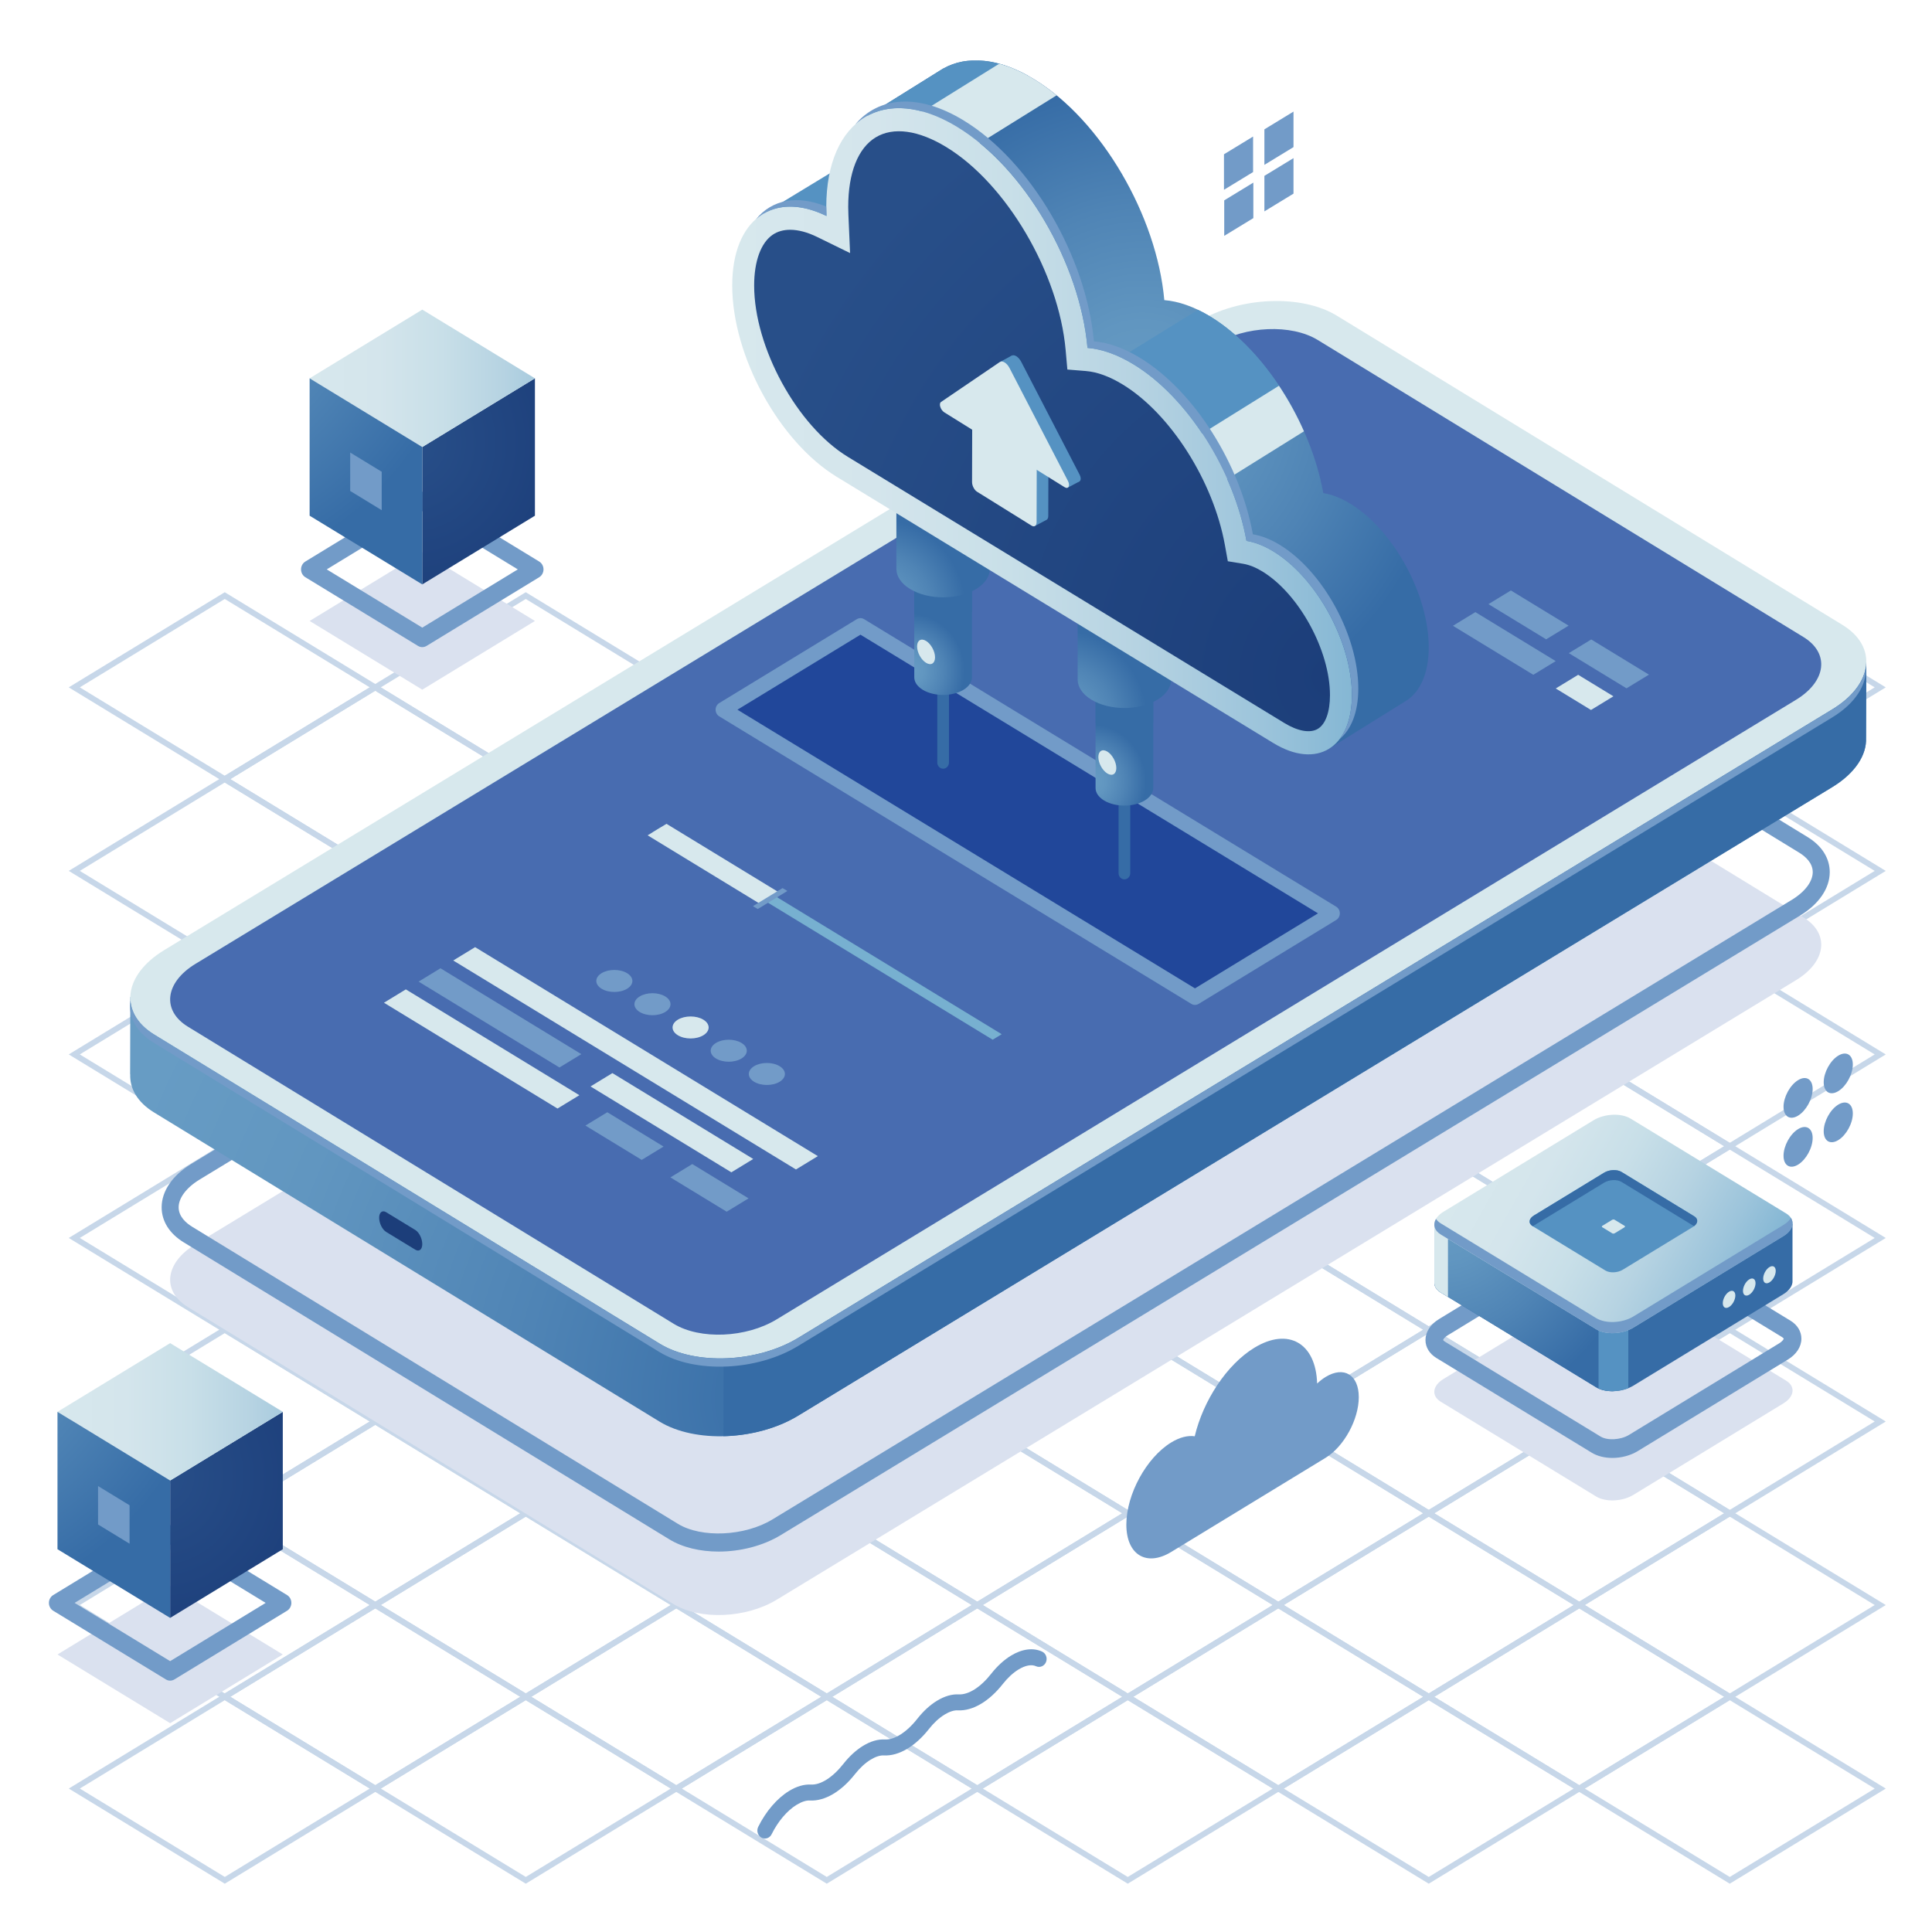 <svg width="800" height="800" viewBox="0 0 800 800" fill="none" xmlns="http://www.w3.org/2000/svg">
<g clip-path="url(#clip0_137_681)">
<mask id="mask0_137_681" style="mask-type:luminance" maskUnits="userSpaceOnUse" x="14" y="19" width="780" height="773">
<path d="M793.958 19H14.898V792H793.958V19Z" fill="white"/>
</mask>
<g mask="url(#mask0_137_681)">
<g opacity="0.4">
<path d="M716.241 324.019L651.639 284.624L716.241 245.231L780.845 284.624L716.241 324.019ZM656.212 284.624L716.243 321.228L776.273 284.624L716.243 248.021L656.212 284.624Z" fill="#729BC8"/>
<path d="M591.609 324.02L527.002 284.623L591.606 245.232L592.177 245.582L656.211 284.627L591.609 324.02ZM531.576 284.623L591.609 321.229L651.639 284.625L591.606 248.022L531.576 284.623Z" fill="#729BC8"/>
<path d="M653.923 362.016L589.32 322.623L653.923 283.23L718.527 322.623L653.923 362.016ZM593.895 322.623L653.924 359.226L713.955 322.623L653.924 286.019L593.895 322.623Z" fill="#729BC8"/>
<path d="M716.244 400.016L715.673 399.668L651.639 360.623L716.241 321.23L716.813 321.579L780.847 360.623L716.244 400.016ZM656.212 360.622L716.246 397.225L776.276 360.622L716.243 324.019L656.212 360.622Z" fill="#729BC8"/>
<path d="M466.974 324.017L466.403 323.668L402.367 284.624L466.971 245.231L467.543 245.58L531.577 284.624L466.974 324.017ZM406.941 284.622L466.974 321.225L527.003 284.622L466.971 248.02L406.941 284.622Z" fill="#729BC8"/>
<path d="M529.293 362.015L528.721 361.666L464.688 322.622L529.29 283.229L593.897 322.625L529.293 362.015ZM469.26 322.622L529.293 359.225L589.323 322.624L529.29 286.018L469.26 322.622Z" fill="#729BC8"/>
<path d="M591.611 400.013L591.04 399.664L527.006 360.62L591.61 321.229L656.212 360.622L591.611 400.013ZM531.58 360.62L591.611 397.223L651.64 360.622L591.61 324.019L531.58 360.62Z" fill="#729BC8"/>
<path d="M653.926 438.015L589.322 398.618L653.923 359.227L654.495 359.576L718.53 398.62L653.926 438.015ZM593.897 398.618L653.928 435.224L713.958 398.622L653.925 362.019L593.897 398.618Z" fill="#729BC8"/>
<path d="M716.244 476.013L715.674 475.662L651.639 436.618L716.243 397.225L716.813 397.574L780.848 436.618L716.244 476.013ZM656.214 436.62L716.246 473.222L776.276 436.62L716.244 400.017L656.214 436.62Z" fill="#729BC8"/>
<path d="M342.34 324.017L277.734 284.621L342.337 245.229L342.907 245.578L406.941 284.623L342.34 324.017ZM282.308 284.621L342.34 321.227L402.369 284.624L342.337 248.021L282.308 284.621Z" fill="#729BC8"/>
<path d="M404.656 362.015L404.085 361.666L340.051 322.622L404.653 283.229L405.225 283.578L469.259 322.622L404.656 362.015ZM344.624 322.622L404.656 359.225L464.687 322.622L404.653 286.019L344.624 322.622Z" fill="#729BC8"/>
<path d="M466.975 400.013L466.403 399.664L402.369 360.62L466.973 321.227L467.543 321.575L531.579 360.62L466.975 400.013ZM406.943 360.62L466.975 397.222L527.005 360.62L466.973 324.017L406.943 360.62Z" fill="#729BC8"/>
<path d="M529.293 438.013L528.723 437.662L464.688 398.618L529.292 359.225L529.862 359.574L593.897 398.618L529.293 438.013ZM469.261 398.618L529.293 435.222L589.323 398.618L529.292 362.015L469.261 398.618Z" fill="#729BC8"/>
<path d="M591.61 476.013L527.006 436.62L591.61 397.225L656.214 436.621L591.61 476.013ZM531.58 436.618L591.61 473.221L651.64 436.62L591.61 400.014L531.58 436.618Z" fill="#729BC8"/>
<path d="M653.928 514.012L589.322 474.617L653.926 435.226L654.496 435.576L718.532 474.621L653.928 514.012ZM593.897 474.617L653.929 511.222L713.96 474.619L653.928 438.016L593.897 474.617Z" fill="#729BC8"/>
<path d="M716.246 552.009L715.676 551.661L651.641 512.615L716.245 473.222L716.816 473.572L780.85 512.616L716.246 552.009ZM656.216 512.616L716.248 549.219L776.278 512.616L716.246 476.014L656.216 512.616Z" fill="#729BC8"/>
<path d="M217.704 324.014L217.134 323.665L153.1 284.621L217.702 245.228L218.272 245.577L282.306 284.621L217.704 324.014ZM157.672 284.621L217.704 321.224L277.734 284.621L217.702 248.018L157.672 284.621Z" fill="#729BC8"/>
<path d="M280.022 362.012L279.452 361.663L215.418 322.619L280.022 283.226L344.627 322.622L280.022 362.012ZM219.99 322.619L280.022 359.222L340.052 322.621L280.02 286.015L219.99 322.619Z" fill="#729BC8"/>
<path d="M342.34 400.011L341.77 399.662L277.734 360.618L342.338 321.227L342.908 321.575L406.944 360.62L342.34 400.011ZM282.308 360.616L342.34 397.219L402.37 360.618L342.338 324.015L282.308 360.616Z" fill="#729BC8"/>
<path d="M404.66 438.013L340.055 398.617L404.659 359.225L405.229 359.574L469.264 398.618L404.66 438.013ZM344.63 398.617L404.662 435.222L464.692 398.618L404.66 362.015L344.63 398.617Z" fill="#729BC8"/>
<path d="M466.979 476.012L466.409 475.662L402.373 436.618L466.977 397.223L467.547 397.572L531.583 436.618L466.979 476.012ZM406.947 436.618L466.979 473.221L527.009 436.618L466.977 400.013L406.947 436.618Z" fill="#729BC8"/>
<path d="M529.293 514.01L464.689 474.617L529.293 435.224L593.897 474.617L529.293 514.01ZM469.263 474.617L529.293 511.22L589.324 474.617L529.293 438.014L469.263 474.617Z" fill="#729BC8"/>
<path d="M591.611 552.008L591.041 551.658L527.006 512.614L591.61 473.221L656.215 512.615L591.611 552.008ZM531.58 512.615L591.611 549.218L651.642 512.617L591.61 476.013L531.58 512.615Z" fill="#729BC8"/>
<path d="M653.929 590.008L653.358 589.657L589.322 550.613L653.926 511.222L654.498 511.572L718.532 550.616L653.929 590.008ZM593.896 550.613L653.929 587.216L713.96 550.615L653.926 514.012L593.896 550.613Z" fill="#729BC8"/>
<path d="M716.252 628.007L651.646 588.612L716.249 549.221L716.82 549.571L780.856 588.615L716.252 628.007ZM656.22 588.612L716.253 625.217L776.284 588.614L716.25 552.011L656.22 588.612Z" fill="#729BC8"/>
<path d="M93.068 324.012L92.498 323.664L28.463 284.619L93.067 245.228L93.637 245.577L157.671 284.621L93.068 324.012ZM33.036 284.618L93.068 321.221L153.098 284.619L93.067 248.017L33.036 284.618Z" fill="#729BC8"/>
<path d="M155.387 362.012L90.781 322.616L155.384 283.225L155.955 283.573L219.989 322.618L155.387 362.012ZM95.356 322.618L155.388 359.224L215.419 322.621L155.387 286.018L95.356 322.618Z" fill="#729BC8"/>
<path d="M217.705 400.012L217.134 399.663L153.1 360.619L217.704 321.226L218.274 321.574L282.308 360.619L217.705 400.012ZM157.673 360.617L217.705 397.22L277.734 360.617L217.702 324.014L157.673 360.617Z" fill="#729BC8"/>
<path d="M280.026 438.009L279.456 437.661L215.422 398.615L280.024 359.222L280.594 359.57L344.63 398.615L280.026 438.009ZM219.994 398.616L280.026 435.219L340.056 398.616L280.024 362.013L219.994 398.616Z" fill="#729BC8"/>
<path d="M342.342 476.009L341.772 475.66L277.738 436.614L342.342 397.221L406.948 436.617L342.342 476.009ZM282.312 436.614L342.344 473.217L402.374 436.617L342.342 400.011L282.312 436.614Z" fill="#729BC8"/>
<path d="M404.661 514.007L404.091 513.658L340.057 474.612L404.659 435.223L405.231 435.571L469.265 474.617L404.661 514.007ZM344.63 474.614L404.662 511.217L464.693 474.617L404.661 438.014L344.63 474.614Z" fill="#729BC8"/>
<path d="M466.98 552.008L402.373 512.612L466.977 473.222L531.581 512.615L466.98 552.008ZM406.948 512.612L466.982 549.217L527.009 512.615L466.979 476.012L406.948 512.612Z" fill="#729BC8"/>
<path d="M529.296 590.008L464.693 550.615L529.294 511.222L529.866 511.57L593.9 550.616L529.296 590.008ZM469.267 550.613L529.296 587.216L589.326 550.613L529.294 514.01L469.267 550.613Z" fill="#729BC8"/>
<path d="M591.615 628.005L591.044 627.655L527.01 588.611L591.612 549.218L592.184 549.567L656.218 588.612L591.615 628.005ZM531.582 588.612L591.615 625.215L651.646 588.612L591.612 552.01L531.582 588.612Z" fill="#729BC8"/>
<path d="M653.932 666.002L653.36 665.652L589.326 626.608L653.93 587.215L718.536 626.609L653.932 666.002ZM593.9 626.609L653.932 663.212L713.962 626.611L653.93 590.007L593.9 626.609Z" fill="#729BC8"/>
<path d="M716.252 704.004L651.646 664.61L716.25 625.218L716.82 625.569L780.856 664.613L716.252 704.004ZM656.222 664.608L716.253 701.212L776.284 664.61L716.252 628.007L656.222 664.608Z" fill="#729BC8"/>
<path d="M93.069 400.01L92.499 399.659L28.465 360.615L93.069 321.222L157.674 360.618L93.069 400.01ZM33.037 360.615L93.069 397.22L153.099 360.618L93.067 324.012L33.037 360.615Z" fill="#729BC8"/>
<path d="M155.389 438.009L90.783 398.615L155.386 359.223L155.956 359.572L219.99 398.616L155.389 438.009ZM95.357 398.615L155.389 435.219L215.419 398.616L155.387 362.013L95.357 398.615Z" fill="#729BC8"/>
<path d="M217.708 476.009L217.137 475.66L153.104 436.614L217.708 397.221L218.278 397.572L282.312 436.616L217.708 476.009ZM157.676 436.614L217.708 473.217L277.738 436.614L217.706 400.011L157.676 436.614Z" fill="#729BC8"/>
<path d="M280.027 514.007L279.457 513.658L215.422 474.612L280.026 435.219L280.596 435.57L344.63 474.614L280.027 514.007ZM219.996 474.614L280.027 511.217L340.058 474.614L280.026 438.011L219.996 474.614Z" fill="#729BC8"/>
<path d="M342.346 552.005L341.776 551.656L277.742 512.61L342.345 473.217L342.916 473.568L406.95 512.612L342.346 552.005ZM282.314 512.612L342.346 549.215L402.375 512.612L342.343 476.009L282.314 512.612Z" fill="#729BC8"/>
<path d="M404.662 590.004L404.091 589.656L340.057 550.61L404.659 511.217L469.266 550.613L404.662 590.004ZM344.63 550.61L404.662 587.213L464.693 550.613L404.659 514.007L344.63 550.61Z" fill="#729BC8"/>
<path d="M466.979 628.005L402.375 588.609L466.979 549.219L531.581 588.612L466.979 628.005ZM406.95 588.609L466.98 625.215L527.011 588.612L466.98 552.009L406.95 588.609Z" fill="#729BC8"/>
<path d="M529.299 666.002L528.727 665.652L464.693 626.608L529.296 587.215L529.867 587.564L593.903 626.609L529.299 666.002ZM469.267 626.609L529.299 663.212L589.329 626.609L529.296 590.007L469.267 626.609Z" fill="#729BC8"/>
<path d="M591.617 704.003L591.047 703.653L527.012 664.608L591.616 625.215L592.186 625.564L656.221 664.61L591.617 704.003ZM531.585 664.608L591.617 701.211L651.648 664.608L591.616 628.006L531.585 664.608Z" fill="#729BC8"/>
<path d="M653.934 742.001L653.364 741.65L589.328 702.606L653.932 663.213L718.538 702.607L653.934 742.001ZM593.902 702.607L653.934 739.21L713.964 702.609L653.932 666.005L593.902 702.607Z" fill="#729BC8"/>
<path d="M716.254 779.999L715.684 779.649L651.648 740.605L716.252 701.213L716.824 701.564L780.858 740.608L716.254 779.999ZM656.224 740.605L716.256 777.208L776.286 740.606L716.254 704.004L656.224 740.605Z" fill="#729BC8"/>
<path d="M93.073 476.008L92.503 475.657L28.469 436.613L93.071 397.22L157.677 436.615L93.073 476.008ZM33.042 436.613L93.074 473.216L153.104 436.615L93.073 400.01L33.042 436.613Z" fill="#729BC8"/>
<path d="M155.389 514.005L154.819 513.655L90.783 474.611L155.387 435.219L155.957 435.57L219.991 474.614L155.389 514.005ZM95.357 474.612L155.389 511.215L215.418 474.614L155.386 438.011L95.357 474.612Z" fill="#729BC8"/>
<path d="M217.709 552.005L153.104 512.611L217.706 473.219L218.276 473.57L282.312 512.614L217.709 552.005ZM157.677 512.611L217.709 549.215L277.739 512.612L217.708 476.009L157.677 512.611Z" fill="#729BC8"/>
<path d="M280.031 590.004L279.46 589.656L215.426 550.61L280.03 511.217L280.6 511.567L344.634 550.611L280.031 590.004ZM219.999 550.61L280.031 587.213L340.06 550.61L280.028 514.007L219.999 550.61Z" fill="#729BC8"/>
<path d="M342.346 628.002L341.776 627.654L277.742 588.608L342.345 549.215L342.915 549.565L406.95 588.609L342.346 628.002ZM282.314 588.609L342.346 625.214L402.377 588.609L342.345 552.007L282.314 588.609Z" fill="#729BC8"/>
<path d="M404.663 666.002L340.059 626.607L404.663 587.214L469.267 626.61L404.663 666.002ZM344.634 626.607L404.664 663.211L464.694 626.61L404.664 590.004L344.634 626.607Z" fill="#729BC8"/>
<path d="M466.98 704.001L466.409 703.651L402.375 664.605L466.979 625.215L467.549 625.564L531.585 664.61L466.98 704.001ZM406.95 664.605L466.982 701.21L527.012 664.608L466.98 628.006L406.95 664.605Z" fill="#729BC8"/>
<path d="M529.299 742.001L464.693 702.606L529.297 663.215L529.867 663.565L593.903 702.609L529.299 742.001ZM469.267 702.606L529.299 739.211L589.329 702.608L529.297 666.005L469.267 702.606Z" fill="#729BC8"/>
<path d="M591.617 780L591.047 779.649L527.012 740.605L591.616 701.212L592.187 701.562L656.221 740.607L591.617 780ZM531.585 740.605L591.617 777.208L651.648 740.605L591.616 704.002L531.585 740.605Z" fill="#729BC8"/>
<path d="M93.074 552.003L92.504 551.653L28.469 512.61L93.071 473.217L93.641 473.566L157.675 512.612L93.074 552.003ZM33.042 512.61L93.074 549.213L153.104 512.61L93.073 476.008L33.042 512.61Z" fill="#729BC8"/>
<path d="M155.389 590.002L154.819 589.652L90.785 550.608L155.389 511.215L219.995 550.609L155.389 590.002ZM95.357 550.608L155.389 587.211L215.42 550.609L155.388 514.005L95.357 550.608Z" fill="#729BC8"/>
<path d="M217.709 628.002L153.104 588.608L217.706 549.216L218.276 549.567L282.31 588.611L217.709 628.002ZM157.677 588.608L217.709 625.214L277.739 588.609L217.708 552.007L157.677 588.608Z" fill="#729BC8"/>
<path d="M280.032 666.002L279.462 665.651L215.428 626.605L280.032 587.212L280.602 587.563L344.636 626.607L280.032 666.002ZM220 626.607L280.032 663.211L340.062 626.607L280.03 590.004L220 626.607Z" fill="#729BC8"/>
<path d="M342.352 704.002L341.782 703.651L277.746 664.605L342.35 625.214L406.954 664.605L342.352 704.002ZM282.318 664.605L342.35 701.21L402.377 664.605L342.347 628.003L282.318 664.605Z" fill="#729BC8"/>
<path d="M404.665 742L340.062 702.607L404.663 663.214L405.233 663.563L469.269 702.608L404.665 742ZM344.636 702.607L404.665 739.21L464.695 702.607L404.663 666.004L344.636 702.607Z" fill="#729BC8"/>
<path d="M466.982 779.999L466.412 779.648L402.377 740.604L466.981 701.211L531.586 740.606L466.982 779.999ZM406.952 740.604L466.984 777.207L527.014 740.606L466.982 704.001L406.952 740.604Z" fill="#729BC8"/>
<path d="M93.076 628L92.506 627.652L28.471 588.606L93.075 549.213L93.645 549.563L157.679 588.607L93.076 628ZM33.044 588.607L93.076 625.21L153.106 588.607L93.075 552.005L33.044 588.607Z" fill="#729BC8"/>
<path d="M155.393 665.999L154.823 665.65L90.789 626.604L155.392 587.211L219.997 626.606L155.393 665.999ZM95.361 626.606L155.393 663.208L215.423 626.607L155.392 590.003L95.361 626.606Z" fill="#729BC8"/>
<path d="M217.715 703.998L217.143 703.649L153.109 664.603L217.713 625.213L218.283 625.562L282.317 664.606L217.715 703.998ZM157.683 664.603L217.715 701.206L277.744 664.605L217.712 628.002L157.683 664.603Z" fill="#729BC8"/>
<path d="M280.033 741.999L215.428 702.603L280.03 663.213L280.6 663.562L344.636 702.607L280.033 741.999ZM220.001 702.603L280.033 739.209L340.064 702.606L280.032 666.003L220.001 702.603Z" fill="#729BC8"/>
<path d="M342.35 779.998L277.746 740.605L342.35 701.212L406.953 740.605L342.35 779.998ZM282.32 740.603L342.35 777.206L402.379 740.603L342.35 704.001L282.32 740.603Z" fill="#729BC8"/>
<path d="M93.077 703.999L92.507 703.65L28.473 664.604L93.077 625.211L93.647 625.561L157.681 664.606L93.077 703.999ZM33.046 664.604L93.078 701.207L153.109 664.604L93.077 628.001L33.046 664.604Z" fill="#729BC8"/>
<path d="M155.395 741.996L154.825 741.647L90.791 702.601L155.394 663.208L155.964 663.558L219.998 702.603L155.395 741.996ZM95.363 702.603L155.395 739.205L215.425 702.603L155.394 666L95.363 702.603Z" fill="#729BC8"/>
<path d="M217.715 779.995L217.145 779.646L153.111 740.601L217.715 701.208L282.321 740.604L217.715 779.995ZM157.685 740.601L217.717 777.203L277.747 740.604L217.715 703.998L157.685 740.601Z" fill="#729BC8"/>
<path d="M93.081 779.996L92.511 779.647L28.477 740.601L93.079 701.208L93.651 701.558L157.685 740.603L93.081 779.996ZM33.049 740.601L93.081 777.204L153.111 740.601L93.079 703.998L33.049 740.601Z" fill="#729BC8"/>
</g>
<path d="M174.857 285.574L128.207 257.128L174.856 228.685L221.506 257.128L174.857 285.574Z" fill="#DAE1EF"/>
<path d="M174.856 267.96C174.242 267.96 173.632 267.793 173.083 267.459L126.431 239.011C125.332 238.343 124.656 237.105 124.656 235.767C124.656 234.43 125.333 233.192 126.431 232.523L173.081 204.079C174.179 203.41 175.53 203.41 176.627 204.079L223.278 232.526C224.376 233.195 225.053 234.433 225.053 235.771C225.053 237.108 224.376 238.346 223.278 239.015L176.628 267.459C176.081 267.791 175.47 267.96 174.856 267.96ZM135.298 235.767L174.856 259.889L214.413 235.771L174.855 211.649L135.298 235.767Z" fill="#729BC8"/>
<path d="M221.504 213.543L174.855 241.986V185.099L221.504 156.655V213.543Z" fill="url(#paint0_radial_137_681)"/>
<path d="M174.857 185.099L128.207 156.655L174.856 128.21L221.505 156.655L174.857 185.099Z" fill="url(#paint1_linear_137_681)"/>
<path d="M174.857 241.986L128.207 213.543V156.655L174.857 185.099V241.986Z" fill="url(#paint2_radial_137_681)"/>
<path d="M158.055 211.256L145.008 203.298V187.386L158.055 195.343V211.256Z" fill="#729BC8"/>
<path d="M70.451 713.532L23.803 685.085L70.451 656.643L117.101 685.085L70.451 713.532Z" fill="#DAE1EF"/>
<path d="M70.451 695.916C69.839 695.916 69.226 695.749 68.679 695.414L22.029 666.971C20.933 666.302 20.254 665.064 20.254 663.726C20.254 662.389 20.93 661.153 22.029 660.484L68.679 632.037C69.777 631.368 71.128 631.368 72.224 632.037L118.873 660.484C119.972 661.153 120.648 662.389 120.648 663.726C120.648 665.064 119.971 666.302 118.873 666.971L72.224 695.414C71.675 695.749 71.065 695.916 70.451 695.916ZM30.896 663.725L70.451 687.845L110.008 663.725L70.451 639.605L30.896 663.725Z" fill="#729BC8"/>
<path d="M117.099 641.499L70.449 669.944V613.056L117.099 584.609V641.499Z" fill="url(#paint3_radial_137_681)"/>
<path d="M70.451 613.056L23.803 584.609L70.451 556.165L117.101 584.612L70.451 613.056Z" fill="url(#paint4_linear_137_681)"/>
<path d="M70.451 669.944L23.803 641.498V584.609L70.451 613.056V669.944Z" fill="url(#paint5_radial_137_681)"/>
<path d="M53.65 639.212L40.603 631.255V615.344L53.65 623.299V639.212Z" fill="#729BC8"/>
<path d="M660.938 619.666L596.579 580.424C592.631 578.016 593.126 573.81 597.686 571.027L659.826 533.136C664.388 530.357 671.288 530.053 675.236 532.463L739.594 571.703C743.542 574.112 743.049 578.318 738.487 581.099L676.346 618.992C671.786 621.771 664.887 622.075 660.938 619.666Z" fill="#DAE1EF"/>
<path d="M667.663 603.697C664.516 603.697 661.484 602.982 659.11 601.536L594.752 562.294C591.894 560.552 590.258 557.846 590.26 554.868C590.26 551.536 592.302 548.381 595.86 546.209L658.002 508.317C663.752 504.815 671.949 504.524 677.067 507.645L741.424 546.884C744.281 548.628 745.917 551.334 745.916 554.312C745.916 557.643 743.874 560.798 740.315 562.969L678.174 600.86C675.088 602.74 671.302 603.697 667.663 603.697ZM668.582 513.211C666.182 513.211 663.587 513.828 661.654 515.005L599.513 552.896C597.952 553.85 597.578 554.71 597.567 554.871C597.59 554.917 597.798 555.235 598.409 555.608L662.767 594.848C665.603 596.578 671.097 596.261 674.517 594.173L736.66 556.28C738.221 555.328 738.596 554.468 738.607 554.307C738.584 554.261 738.374 553.942 737.765 553.57L673.41 514.331C672.174 513.578 670.435 513.211 668.582 513.211Z" fill="#729BC8"/>
<path d="M742.239 530.261V506.81L692.445 506.779L675.235 496.285C671.287 493.875 664.388 494.179 659.825 496.959L643.768 506.751L593.931 506.72V530.84C593.82 532.469 594.679 534.044 596.578 535.199L660.936 574.442C664.886 576.851 671.783 576.547 676.345 573.767L738.486 535.877C741.116 534.275 742.386 532.196 742.239 530.261Z" fill="#366CA6"/>
<path d="M668.087 494.674C665.196 494.749 662.197 495.518 659.825 496.962L643.768 506.755L593.931 506.723V530.843C593.82 532.473 594.679 534.048 596.578 535.202L660.936 574.446C662.833 575.603 665.413 576.129 668.087 576.061V494.674Z" fill="url(#paint6_radial_137_681)"/>
<path d="M599.571 506.726L593.931 506.723V530.843C593.82 532.472 594.679 534.047 596.578 535.202L599.571 537.027V506.726Z" fill="#D7E8ED"/>
<path d="M661.924 574.958C665.332 576.499 670.258 576.412 674.241 574.808V547.423H661.924V574.958Z" fill="#5592C2"/>
<path d="M660.938 550.415L596.579 511.172C592.631 508.762 593.126 504.556 597.686 501.775L659.826 463.886C664.388 461.104 671.288 460.801 675.236 463.211L739.594 502.452C743.542 504.86 743.049 509.068 738.487 511.847L676.346 549.74C671.786 552.52 664.887 552.821 660.938 550.415Z" fill="url(#paint7_linear_137_681)"/>
<path d="M738.487 507.23L676.345 545.123C671.787 547.904 664.886 548.206 660.937 545.798L596.58 506.556C595.701 506.02 595.051 505.391 594.609 504.711C593.252 507.017 593.868 509.52 596.58 511.173L660.939 550.417C664.888 552.825 671.787 552.522 676.347 549.741L738.488 511.849C742.035 509.689 743.107 506.669 741.566 504.301C740.945 505.351 739.916 506.364 738.487 507.23Z" fill="#729BC8"/>
<path d="M718.567 536.452C718.567 538.203 717.404 540.331 715.967 541.205C714.531 542.08 713.367 541.371 713.367 539.621C713.367 537.869 714.53 535.741 715.967 534.867C717.404 533.989 718.567 534.7 718.567 536.452Z" fill="#D7E8ED"/>
<path d="M726.93 531.351C726.93 533.103 725.767 535.232 724.332 536.106C722.895 536.982 721.73 536.272 721.73 534.522C721.73 532.771 722.893 530.64 724.332 529.766C725.767 528.892 726.93 529.6 726.93 531.351Z" fill="#D7E8ED"/>
<path d="M735.295 526.254C735.295 528.004 734.133 530.133 732.695 531.009C731.26 531.882 730.096 531.173 730.096 529.423C730.096 527.673 731.258 525.544 732.695 524.669C734.133 523.795 735.295 524.502 735.295 526.254Z" fill="#D7E8ED"/>
<path d="M664.741 526.085L634.624 507.721C632.776 506.595 633.009 504.625 635.143 503.324L664.22 485.591C666.356 484.29 669.585 484.15 671.432 485.276L701.549 503.64C703.396 504.766 703.166 506.733 701.03 508.036L671.952 525.768C669.817 527.069 666.589 527.211 664.741 526.085Z" fill="#5592C2"/>
<path d="M667.625 510.71L663.457 508.168C663.202 508.01 663.234 507.739 663.531 507.558L667.554 505.105C667.848 504.927 668.296 504.905 668.549 505.062L672.716 507.604C672.975 507.76 672.942 508.032 672.647 508.211L668.622 510.665C668.329 510.845 667.881 510.866 667.625 510.71Z" fill="#D7E8ED"/>
<path d="M634.624 507.721L634.708 507.772C634.85 507.667 634.979 507.557 635.142 507.46L664.219 489.727C666.356 488.428 669.584 488.285 671.431 489.411L701.462 507.724C703.165 506.434 703.254 504.682 701.548 503.642L671.433 485.276C669.584 484.15 666.357 484.29 664.22 485.591L635.144 503.324C633.009 504.625 632.776 506.595 634.624 507.721Z" fill="#366CA6"/>
<path d="M746.767 379.878L545.655 256.879C534.731 250.195 515.631 251.004 502.996 258.684L80.915 515.225C68.281 522.904 66.895 534.546 77.82 541.23L278.933 664.227C289.857 670.911 308.956 670.101 321.592 662.424L743.673 405.88C756.305 398.202 757.694 386.559 746.767 379.878Z" fill="#DAE1EF"/>
<path d="M297.568 642.475C289.986 642.475 282.714 640.808 277.169 637.417L76.057 514.419C70.167 510.815 66.928 505.655 66.934 499.888C66.944 493.22 71.4 486.691 79.16 481.973L501.241 225.431C515.057 217.032 535.339 216.244 547.419 223.63L748.534 346.632C754.422 350.236 757.664 355.393 757.656 361.161C757.647 367.828 753.191 374.357 745.43 379.076L323.349 635.616C315.874 640.158 306.508 642.475 297.568 642.475ZM527.121 226.07C519.329 226.07 511.059 228.042 504.753 231.877L82.672 488.418C77.231 491.726 73.979 496.016 73.974 499.897C73.968 503.74 77.023 506.416 79.585 507.983L280.697 630.981C290.466 636.957 308.39 636.127 319.835 629.17L741.916 372.628C747.358 369.32 750.611 365.029 750.617 361.148C750.621 357.307 747.568 354.631 745.006 353.066L543.892 230.064C539.504 227.382 533.471 226.07 527.121 226.07Z" fill="#729BC8"/>
<path d="M273.078 588.64L63.779 460.635C56.902 456.427 53.698 450.756 53.926 444.86L53.879 444.878L53.963 412.801L65.603 427.201C66.357 426.674 67.117 426.15 67.945 425.647L496.107 165.408C513.106 155.077 538.801 153.99 553.498 162.979L759.859 289.19C764.036 284.359 772.793 274.16 772.793 274.16L772.695 305.535L772.689 305.531C772.998 312.604 768.233 320.139 758.633 325.972L330.469 586.212C313.47 596.544 287.776 597.631 273.078 588.64Z" fill="url(#paint8_radial_137_681)"/>
<path d="M159.899 510.111L171.955 517.461C173.556 518.437 174.853 517.4 174.853 515.145C174.853 512.892 173.556 510.272 171.955 509.297L159.899 501.947C158.299 500.973 157.002 502.006 157.002 504.261C157.002 506.515 158.299 509.136 159.899 510.111Z" fill="#1C3E7A"/>
<path d="M496.111 165.407C513.11 155.074 538.806 153.99 553.502 162.978L759.863 289.187C764.04 284.359 772.797 274.16 772.797 274.16L772.699 305.534L772.693 305.531C773.004 312.603 768.237 320.138 758.637 325.972L330.473 586.211C321.607 591.602 310.377 594.449 299.572 594.687L299.979 284.617L496.111 165.407Z" fill="#366CA6"/>
<path d="M762.886 258.737L553.586 130.731C538.889 121.741 513.195 122.827 496.196 133.16L68.034 393.399C51.035 403.731 49.17 419.394 63.868 428.386L273.167 556.393C287.865 565.383 313.561 564.297 330.558 553.964L758.719 293.725C775.72 283.392 777.584 267.729 762.886 258.737Z" fill="#D7E8ED"/>
<path d="M273.011 559.814L63.71 431.809C56.131 427.173 52.991 420.759 54.026 414.22C54.397 419.533 57.621 424.562 63.87 428.386L273.169 556.393C287.867 565.383 313.563 564.297 330.561 553.964L758.722 293.725C766.955 288.723 771.604 282.469 772.575 276.326C773.077 283.51 768.335 291.209 758.565 297.148L330.402 557.387C313.401 567.718 287.707 568.806 273.011 559.814Z" fill="#729BC8"/>
<path d="M746.767 263.783L545.653 140.783C534.73 134.1 515.63 134.909 502.995 142.589L80.915 399.13C68.281 406.81 66.895 418.452 77.82 425.136L278.933 548.132C289.857 554.816 308.956 554.006 321.592 546.328L743.671 289.787C756.305 282.107 757.694 270.465 746.767 263.783Z" fill="#486CB0"/>
<path d="M329.591 484.253L187.674 397.719L196.734 392.194L338.649 478.73L329.591 484.253Z" fill="#D7E8ED"/>
<path d="M230.849 459.025L158.99 415.209L168.049 409.683L239.907 453.501L230.849 459.025Z" fill="#D7E8ED"/>
<path d="M265.719 480.286L242.412 466.077L251.469 460.554L274.774 474.765L265.719 480.286Z" fill="#729BC8"/>
<path d="M300.907 501.741L277.6 487.531L286.658 482.011L309.962 496.218L300.907 501.741Z" fill="#729BC8"/>
<path d="M231.654 442.023L173.334 406.464L182.392 400.938L240.713 436.5L231.654 442.023Z" fill="#729BC8"/>
<path d="M302.84 485.432L244.521 449.871L253.58 444.348L311.897 479.909L302.84 485.432Z" fill="#D7E8ED"/>
<path d="M259.668 409.415C256.75 411.195 252.02 411.195 249.102 409.415C246.182 407.636 246.182 404.75 249.102 402.971C252.02 401.191 256.75 401.191 259.668 402.971C262.586 404.752 262.586 407.636 259.668 409.415Z" fill="#729BC8"/>
<path d="M275.456 419.044C272.538 420.825 267.808 420.825 264.89 419.044C261.972 417.267 261.972 414.379 264.89 412.6C267.808 410.821 272.538 410.821 275.456 412.6C278.374 414.381 278.374 417.267 275.456 419.044Z" fill="#729BC8"/>
<path d="M291.25 428.673C288.329 430.452 283.599 430.452 280.681 428.673C277.763 426.892 277.763 424.008 280.681 422.228C283.599 420.45 288.33 420.45 291.25 422.228C294.165 424.01 294.165 426.892 291.25 428.673Z" fill="#D7E8ED"/>
<path d="M307.04 438.302C304.122 440.081 299.39 440.081 296.472 438.302C293.551 436.523 293.551 433.637 296.471 431.858C299.389 430.079 304.119 430.079 307.04 431.858C309.958 433.637 309.958 436.523 307.04 438.302Z" fill="#729BC8"/>
<path d="M322.825 447.933C319.907 449.71 315.177 449.71 312.259 447.933C309.338 446.152 309.338 443.265 312.259 441.487C315.177 439.707 319.907 439.707 322.825 441.487C325.743 443.268 325.743 446.152 322.825 447.933Z" fill="#729BC8"/>
<path d="M640.231 264.73L616.334 250.16L625.622 244.498L649.517 259.067L640.231 264.73Z" fill="#729BC8"/>
<path d="M673.504 285.019L649.609 270.45L658.897 264.787L682.791 279.357L673.504 285.019Z" fill="#729BC8"/>
<path d="M533.502 199.042L509.605 184.471L518.895 178.809L542.788 193.378L533.502 199.042Z" fill="#729BC8"/>
<path d="M634.904 279.415L601.631 259.127L610.918 253.464L644.19 273.752L634.904 279.415Z" fill="#729BC8"/>
<path d="M658.798 293.985L644.199 285.082L653.485 279.419L668.087 288.322L658.798 293.985Z" fill="#D7E8ED"/>
<path d="M493.929 412.932L298.441 293.874L355.412 259.136L550.896 378.194L493.929 412.932Z" fill="#21479A"/>
<path d="M494.813 416.113C494.292 416.113 493.775 415.973 493.308 415.689L297.825 296.631C296.893 296.062 296.318 295.011 296.318 293.876C296.317 292.74 296.891 291.691 297.823 291.122L354.794 256.384C355.726 255.814 356.872 255.816 357.805 256.383L553.29 375.441C554.222 376.009 554.796 377.06 554.796 378.198C554.798 379.332 554.223 380.383 553.291 380.951L496.322 415.689C495.855 415.973 495.333 416.113 494.813 416.113ZM305.356 293.873L494.814 409.261L545.759 378.198L356.299 262.809L305.356 293.873Z" fill="#729BC8"/>
<path d="M390.529 318.304C389.193 318.304 388.111 317.162 388.111 315.753V235.162C388.111 233.753 389.193 232.611 390.529 232.611C391.863 232.611 392.944 233.753 392.944 235.162V315.753C392.944 317.162 391.863 318.304 390.529 318.304Z" fill="#366CA6"/>
<path d="M378.582 226.028V280.475C378.582 282.338 379.746 284.201 382.081 285.623C386.745 288.468 394.307 288.468 398.971 285.623C401.304 284.201 402.47 282.338 402.47 280.475V226.028H378.582Z" fill="url(#paint9_radial_137_681)"/>
<path d="M378.582 234.985V253.411C385.591 256.794 395.461 256.794 402.471 253.411V234.985C395.462 231.604 385.593 231.604 378.582 234.985Z" fill="#366CA6"/>
<path d="M409.886 150.147H371.174V235.542C371.174 238.561 373.063 241.581 376.844 243.885C384.405 248.496 396.66 248.496 404.216 243.887C407.995 241.582 409.886 238.561 409.886 235.542V150.147Z" fill="url(#paint10_radial_137_681)"/>
<path d="M387.181 272.197C387.181 274.702 385.517 275.716 383.463 274.463C381.407 273.211 379.744 270.166 379.744 267.661C379.744 265.156 381.407 264.141 383.463 265.393C385.515 266.646 387.181 269.692 387.181 272.197Z" fill="#D7E8ED"/>
<path d="M465.595 364.126C464.259 364.126 463.178 362.984 463.178 361.575V280.986C463.178 279.576 464.259 278.435 465.595 278.435C466.93 278.435 468.011 279.576 468.011 280.986V361.575C468.009 362.984 466.928 364.126 465.595 364.126Z" fill="#366CA6"/>
<path d="M453.648 271.852V326.298C453.648 328.162 454.813 330.025 457.144 331.447C461.811 334.292 469.373 334.292 474.038 331.447C476.37 330.024 477.536 328.162 477.536 326.297V271.851L453.648 271.852Z" fill="url(#paint11_radial_137_681)"/>
<path d="M453.648 280.808V299.233C460.657 302.615 470.527 302.617 477.538 299.234V280.808C470.527 277.427 460.657 277.427 453.648 280.808Z" fill="#366CA6"/>
<path d="M484.946 195.971H446.236V281.365C446.236 284.385 448.126 287.406 451.906 289.71C459.464 294.321 471.722 294.321 479.279 289.71C483.059 287.406 484.949 284.385 484.946 281.365V195.971Z" fill="url(#paint12_radial_137_681)"/>
<path d="M462.24 318.018C462.24 320.524 460.576 321.538 458.522 320.286C456.469 319.033 454.805 315.99 454.805 313.484C454.805 310.981 456.469 309.965 458.522 311.218C460.576 312.47 462.24 315.515 462.24 318.018Z" fill="#D7E8ED"/>
<path d="M316.338 88.335L367.725 57.112C367.725 57.112 365.793 88.272 365.793 88.335C365.793 88.401 336.273 97.991 336.273 97.991L316.338 88.335Z" fill="#5592C2"/>
<path d="M591.603 268.045C591.603 246.132 577.037 219.485 559.067 208.527C555.157 206.142 551.425 204.751 547.949 204.176C542.767 175.419 523.821 144.881 501.232 131.106C494.436 126.962 487.974 124.749 482.114 124.272C479.03 89.417 456.082 49.805 428.217 32.814C413.662 23.938 400.454 22.889 390.709 28.323L390.711 28.296L390.239 28.584C389.99 28.729 389.743 28.879 389.498 29.033L359.196 47.934L369.266 56.334C360.227 60.505 354.514 71.21 354.514 87.036C354.514 116.219 373.912 151.703 397.842 166.295L545.565 277.699L550.12 310.164L582.039 290.311C582.071 290.293 582.098 290.274 582.127 290.257L582.318 290.137L582.312 290.131C588.054 286.481 591.603 278.85 591.603 268.045Z" fill="url(#paint13_radial_137_681)"/>
<path d="M356.014 74.186L425.558 31.272C412.059 23.836 399.859 23.222 390.712 28.324L390.713 28.297L390.241 28.585C389.993 28.73 389.745 28.88 389.501 29.036L359.198 47.934L369.267 56.333C362.947 59.249 358.265 65.368 356.014 74.186Z" fill="#5592C2"/>
<path d="M484.446 200.432L535.187 168.982C526.485 153.085 514.498 139.196 501.231 131.105C499.474 130.035 497.743 129.099 496.036 128.282L431.492 168.146L484.446 200.432Z" fill="#5592C2"/>
<path d="M373.492 51.446L396.107 65.235L437.522 39.474C434.497 36.993 431.392 34.751 428.216 32.816C423.201 29.758 418.352 27.649 413.744 26.396L373.492 51.446Z" fill="#D7E8ED"/>
<path d="M529.591 159.73L489.094 184.935L503.178 201.526L539.945 178.599C537.036 172.023 533.542 165.666 529.591 159.73Z" fill="#D7E8ED"/>
<path d="M527.256 228.318C523.346 225.934 519.614 224.542 516.138 223.967C510.956 195.21 492.01 164.673 469.421 150.897C462.626 146.755 456.166 144.541 450.303 144.065C447.219 109.209 424.271 69.598 396.406 52.606C366.44 34.333 342.145 49.146 342.145 85.691C342.145 86.93 342.18 88.18 342.234 89.439C320.32 78.704 303.197 90.799 303.197 118.215C303.197 147.397 322.596 182.881 346.527 197.475L527.257 307.678C545.228 318.635 559.793 309.751 559.793 287.839C559.792 265.923 545.226 239.276 527.256 228.318Z" fill="url(#paint14_linear_137_681)"/>
<path d="M342.23 89.437C342.176 88.181 342.141 86.929 342.141 85.69C342.141 85.637 342.146 85.586 342.146 85.535C330.037 80.563 319.635 82.726 313.105 90.705C320.199 84.54 330.513 83.697 342.23 89.437Z" fill="#729BC8"/>
<path d="M529.904 225.597C525.993 223.213 522.262 221.819 518.786 221.244C513.605 192.488 494.659 161.95 472.07 148.174C465.275 144.03 458.813 141.818 452.953 141.34C449.868 106.485 426.92 66.875 399.054 49.882C380.384 38.498 363.92 39.96 354.156 51.513C364.104 42.537 379.33 42.19 396.409 52.605C424.275 69.595 447.223 109.208 450.307 144.064C456.17 144.54 462.63 146.754 469.425 150.896C492.017 164.672 510.961 195.21 516.141 223.966C519.617 224.541 523.349 225.933 527.259 228.317C545.23 239.274 559.795 265.922 559.795 287.836C559.795 295.743 557.879 301.922 554.609 306.116C559.482 302.152 562.442 294.963 562.442 285.113C562.44 263.2 547.875 236.551 529.904 225.597Z" fill="#729BC8"/>
<path d="M338.411 98.141L351.997 104.795L351.307 88.996C351.259 87.888 351.228 86.786 351.228 85.692C351.228 71.589 355.259 61.364 362.58 56.899C369.898 52.44 380.302 53.863 391.865 60.914C416.737 76.079 438.432 112.993 441.26 144.957L441.974 153.011L449.609 153.63C454.302 154.011 459.441 155.885 464.882 159.206C484.636 171.252 502.442 199.243 507.218 225.763L508.414 232.401L514.735 233.445C517.252 233.863 519.937 234.934 522.717 236.629C537.891 245.884 550.712 269.333 550.712 287.836C550.712 294.762 548.892 299.842 545.722 301.776C542.555 303.706 537.48 302.83 531.799 299.368L351.066 189.165C330.042 176.346 312.279 143.853 312.279 118.212C312.279 108.152 315.089 100.487 319.99 97.18C322.004 95.822 324.442 95.145 327.193 95.145C330.536 95.145 334.342 96.147 338.411 98.141Z" fill="url(#paint15_radial_137_681)"/>
<path d="M428.611 217.772L433.38 215.243L428.687 211.487L428.611 217.772Z" fill="#5592C2"/>
<path d="M414.295 149.751L418.923 147.281L419.009 149.838L414.295 149.751Z" fill="#5592C2"/>
<path d="M442.211 201.87L447.041 199.304L437.744 189.967L442.211 201.87Z" fill="#5592C2"/>
<path d="M431.984 215.08L409.412 201.04C408.264 200.328 407.341 198.533 407.346 197.031L407.418 169.433L434.141 186.055L434.067 213.655C434.062 215.154 433.13 215.792 431.984 215.08Z" fill="#5592C2"/>
<path d="M418.871 147.31L394.492 163.878C393.458 164.581 394.293 167.202 395.863 168.18L420.764 183.668L445.662 199.156C447.233 200.133 448.08 198.559 447.054 196.573L422.845 149.782C421.798 147.76 419.924 146.594 418.871 147.31Z" fill="#5592C2"/>
<path d="M427.144 217.655L404.572 203.614C403.426 202.901 402.501 201.106 402.506 199.606L402.58 172.005L429.301 188.628L429.228 216.228C429.224 217.728 428.29 218.368 427.144 217.655Z" fill="#D7E8ED"/>
<path d="M414.031 149.886L389.652 166.452C388.617 167.156 389.454 169.778 391.026 170.754L415.924 186.242L440.823 201.73C442.394 202.707 443.242 201.133 442.215 199.147L418.005 152.356C416.958 150.335 415.085 149.169 414.031 149.886Z" fill="#D7E8ED"/>
<path d="M411.044 430.523L270.205 344.646L273.945 342.368L414.782 428.246L411.044 430.523Z" fill="#77B0D0"/>
<path d="M315.64 374.838L268.166 345.89L275.977 341.125L323.454 370.073L315.64 374.838Z" fill="#D7E8ED"/>
<path d="M313.773 376.413L311.775 375.223L324.047 367.739L326.045 368.929L313.773 376.413Z" fill="#729BC8"/>
<path d="M548.916 570.162C547.696 570.905 546.52 571.836 545.395 572.887C544.909 556.153 533.464 549.498 519.383 558.085C507.912 565.081 498.194 580.053 494.713 594.728C491.879 594.325 488.557 595.102 484.983 597.282C474.715 603.543 466.395 618.766 466.395 631.287C466.395 643.808 474.717 648.881 484.983 642.62L548.916 603.637C556.497 599.016 562.642 587.774 562.642 578.531C562.642 569.286 556.498 565.54 548.916 570.162Z" fill="#729BC8"/>
<path d="M750.582 471.214C750.582 475.273 747.882 480.21 744.554 482.241C741.225 484.27 738.525 482.626 738.525 478.567C738.525 474.504 741.225 469.568 744.554 467.538C747.882 465.509 750.582 467.154 750.582 471.214Z" fill="#729BC8"/>
<path d="M767.214 461.074C767.214 465.135 764.512 470.07 761.185 472.101C757.852 474.132 755.156 472.486 755.156 468.427C755.156 464.367 757.852 459.43 761.185 457.4C764.512 455.369 767.214 457.014 767.214 461.074Z" fill="#729BC8"/>
<path d="M750.582 450.937C750.582 454.997 747.882 459.932 744.554 461.963C741.225 463.993 738.525 462.346 738.525 458.287C738.525 454.227 741.225 449.29 744.554 447.26C747.882 445.231 750.582 446.878 750.582 450.937Z" fill="#729BC8"/>
<path d="M767.214 440.798C767.214 444.857 764.512 449.795 761.185 451.825C757.852 453.854 755.156 452.209 755.156 448.149C755.156 444.088 757.852 439.154 761.185 437.121C764.512 435.092 767.214 436.738 767.214 440.798Z" fill="#729BC8"/>
<path d="M518.878 71.24L506.82 78.593V63.89L518.878 56.539V71.24Z" fill="#729BC8"/>
<path d="M535.611 60.912L523.557 68.264V53.561L535.611 46.209V60.912Z" fill="#729BC8"/>
<path d="M518.982 90.317L506.926 97.666V82.965L518.982 75.614V90.317Z" fill="#729BC8"/>
<path d="M535.611 80.176L523.557 87.527V72.825L535.611 65.475V80.176Z" fill="#729BC8"/>
<path d="M316.737 761.292C316.247 761.292 315.751 761.171 315.289 760.916C313.754 760.071 313.161 758.07 313.962 756.452C317.142 750.021 321.808 744.603 326.76 741.584C329.876 739.685 332.901 738.808 335.778 738.946C339.83 739.172 344.845 735.952 349.235 730.369C351.693 727.241 354.508 724.664 357.373 722.915C360.484 721.017 363.508 720.135 366.392 720.281C370.339 720.523 375.457 717.29 379.846 711.703C382.339 708.529 385.077 706.022 387.985 704.248C391.1 702.352 394.17 701.455 397.001 701.611C401.101 701.8 406.071 698.618 410.459 693.035C412.919 689.905 415.733 687.329 418.598 685.58C423.193 682.778 427.777 682.168 431.502 683.887C433.089 684.616 433.815 686.566 433.124 688.239C432.433 689.913 430.585 690.671 429.001 689.955C427.145 689.095 424.565 689.582 421.733 691.31C419.501 692.67 417.271 694.728 415.28 697.258C409.555 704.545 402.778 708.508 396.693 708.22C395.084 708.109 393.144 708.743 391.12 709.978C388.89 711.339 386.658 713.396 384.667 715.927C378.94 723.215 372.097 727.177 366.082 726.889C364.464 726.772 362.529 727.408 360.508 728.645C358.277 730.005 356.046 732.063 354.056 734.592C348.329 741.878 341.543 745.838 335.469 745.556C333.873 745.435 331.919 746.075 329.894 747.314C325.943 749.723 322.161 754.17 319.516 759.513C318.958 760.646 317.866 761.292 316.737 761.292Z" fill="#729BC8"/>
</g>
</g>
<defs>
<radialGradient id="paint0_radial_137_681" cx="0" cy="0" r="1" gradientUnits="userSpaceOnUse" gradientTransform="translate(170.442 183.299) scale(69.527 73.429)">
<stop stop-color="#284F89"/>
<stop offset="1" stop-color="#1C3E7A"/>
</radialGradient>
<linearGradient id="paint1_linear_137_681" x1="128.206" y1="156.655" x2="251.238" y2="156.655" gradientUnits="userSpaceOnUse">
<stop stop-color="#D7E8ED"/>
<stop offset="0.231" stop-color="#D4E5EC"/>
<stop offset="0.445" stop-color="#C8DFE8"/>
<stop offset="0.653" stop-color="#B6D3E2"/>
<stop offset="0.856" stop-color="#9CC4DB"/>
<stop offset="1" stop-color="#85B7D4"/>
</linearGradient>
<radialGradient id="paint2_radial_137_681" cx="0" cy="0" r="1" gradientUnits="userSpaceOnUse" gradientTransform="translate(70.481 107.313) scale(125.678 132.733)">
<stop stop-color="#679CC4"/>
<stop offset="0.254" stop-color="#6196C0"/>
<stop offset="0.613" stop-color="#4F84B5"/>
<stop offset="1" stop-color="#366CA6"/>
</radialGradient>
<radialGradient id="paint3_radial_137_681" cx="0" cy="0" r="1" gradientUnits="userSpaceOnUse" gradientTransform="translate(66.035 611.257) scale(69.529 73.431)">
<stop stop-color="#284F89"/>
<stop offset="1" stop-color="#1C3E7A"/>
</radialGradient>
<linearGradient id="paint4_linear_137_681" x1="23.803" y1="584.611" x2="146.835" y2="584.611" gradientUnits="userSpaceOnUse">
<stop stop-color="#D7E8ED"/>
<stop offset="0.231" stop-color="#D4E5EC"/>
<stop offset="0.445" stop-color="#C8DFE8"/>
<stop offset="0.653" stop-color="#B6D3E2"/>
<stop offset="0.856" stop-color="#9CC4DB"/>
<stop offset="1" stop-color="#85B7D4"/>
</linearGradient>
<radialGradient id="paint5_radial_137_681" cx="0" cy="0" r="1" gradientUnits="userSpaceOnUse" gradientTransform="translate(-33.921 535.267) scale(125.679 132.733)">
<stop stop-color="#679CC4"/>
<stop offset="0.254" stop-color="#6196C0"/>
<stop offset="0.613" stop-color="#4F84B5"/>
<stop offset="1" stop-color="#366CA6"/>
</radialGradient>
<radialGradient id="paint6_radial_137_681" cx="0" cy="0" r="1" gradientUnits="userSpaceOnUse" gradientTransform="translate(598.007 499.899) scale(81.347 85.913)">
<stop stop-color="#679CC4"/>
<stop offset="0.254" stop-color="#6196C0"/>
<stop offset="0.613" stop-color="#4F84B5"/>
<stop offset="1" stop-color="#366CA6"/>
</radialGradient>
<linearGradient id="paint7_linear_137_681" x1="613.363" y1="472.355" x2="744.336" y2="546.29" gradientUnits="userSpaceOnUse">
<stop stop-color="#D7E8ED"/>
<stop offset="0.195" stop-color="#D4E5EC"/>
<stop offset="0.375" stop-color="#C8DFE8"/>
<stop offset="0.55" stop-color="#B6D3E2"/>
<stop offset="0.721" stop-color="#9CC4DB"/>
<stop offset="0.842" stop-color="#85B7D4"/>
</linearGradient>
<radialGradient id="paint8_radial_137_681" cx="0" cy="0" r="1" gradientUnits="userSpaceOnUse" gradientTransform="translate(330.733 579.73) scale(293.408 309.877)">
<stop stop-color="#366CA6"/>
<stop offset="0.387" stop-color="#4F84B5"/>
<stop offset="0.746" stop-color="#6196C0"/>
<stop offset="1" stop-color="#679CC4"/>
</radialGradient>
<radialGradient id="paint9_radial_137_681" cx="0" cy="0" r="1" gradientUnits="userSpaceOnUse" gradientTransform="translate(377.1 277.791) scale(22.324 23.577)">
<stop stop-color="#679CC4"/>
<stop offset="0.254" stop-color="#6196C0"/>
<stop offset="0.613" stop-color="#4F84B5"/>
<stop offset="1" stop-color="#366CA6"/>
</radialGradient>
<radialGradient id="paint10_radial_137_681" cx="0" cy="0" r="1" gradientUnits="userSpaceOnUse" gradientTransform="translate(364.616 252.485) scale(35.3 37.281)">
<stop stop-color="#679CC4"/>
<stop offset="0.254" stop-color="#6196C0"/>
<stop offset="0.613" stop-color="#4F84B5"/>
<stop offset="1" stop-color="#366CA6"/>
</radialGradient>
<radialGradient id="paint11_radial_137_681" cx="0" cy="0" r="1" gradientUnits="userSpaceOnUse" gradientTransform="translate(452.165 323.615) scale(22.324 23.577)">
<stop stop-color="#679CC4"/>
<stop offset="0.254" stop-color="#6196C0"/>
<stop offset="0.613" stop-color="#4F84B5"/>
<stop offset="1" stop-color="#366CA6"/>
</radialGradient>
<radialGradient id="paint12_radial_137_681" cx="0" cy="0" r="1" gradientUnits="userSpaceOnUse" gradientTransform="translate(439.678 298.307) scale(35.298 37.279)">
<stop stop-color="#679CC4"/>
<stop offset="0.254" stop-color="#6196C0"/>
<stop offset="0.613" stop-color="#4F84B5"/>
<stop offset="1" stop-color="#366CA6"/>
</radialGradient>
<radialGradient id="paint13_radial_137_681" cx="0" cy="0" r="1" gradientUnits="userSpaceOnUse" gradientTransform="translate(473.059 167.583) scale(127.041 134.172)">
<stop stop-color="#679CC4"/>
<stop offset="0.254" stop-color="#6196C0"/>
<stop offset="0.613" stop-color="#4F84B5"/>
<stop offset="1" stop-color="#366CA6"/>
</radialGradient>
<linearGradient id="paint14_linear_137_681" x1="303.196" y1="178.574" x2="559.792" y2="178.574" gradientUnits="userSpaceOnUse">
<stop stop-color="#D7E8ED"/>
<stop offset="0.231" stop-color="#D4E5EC"/>
<stop offset="0.445" stop-color="#C8DFE8"/>
<stop offset="0.653" stop-color="#B6D3E2"/>
<stop offset="0.856" stop-color="#9CC4DB"/>
<stop offset="1" stop-color="#85B7D4"/>
</linearGradient>
<radialGradient id="paint15_radial_137_681" cx="0" cy="0" r="1" gradientUnits="userSpaceOnUse" gradientTransform="translate(551.228 279.804) scale(256.893 271.313)">
<stop stop-color="#1C3E7A"/>
<stop offset="1" stop-color="#284F89"/>
</radialGradient>
<clipPath id="clip0_137_681">
<rect width="761" height="761" fill="white" transform="translate(20 25)"/>
</clipPath>
</defs>
</svg>
